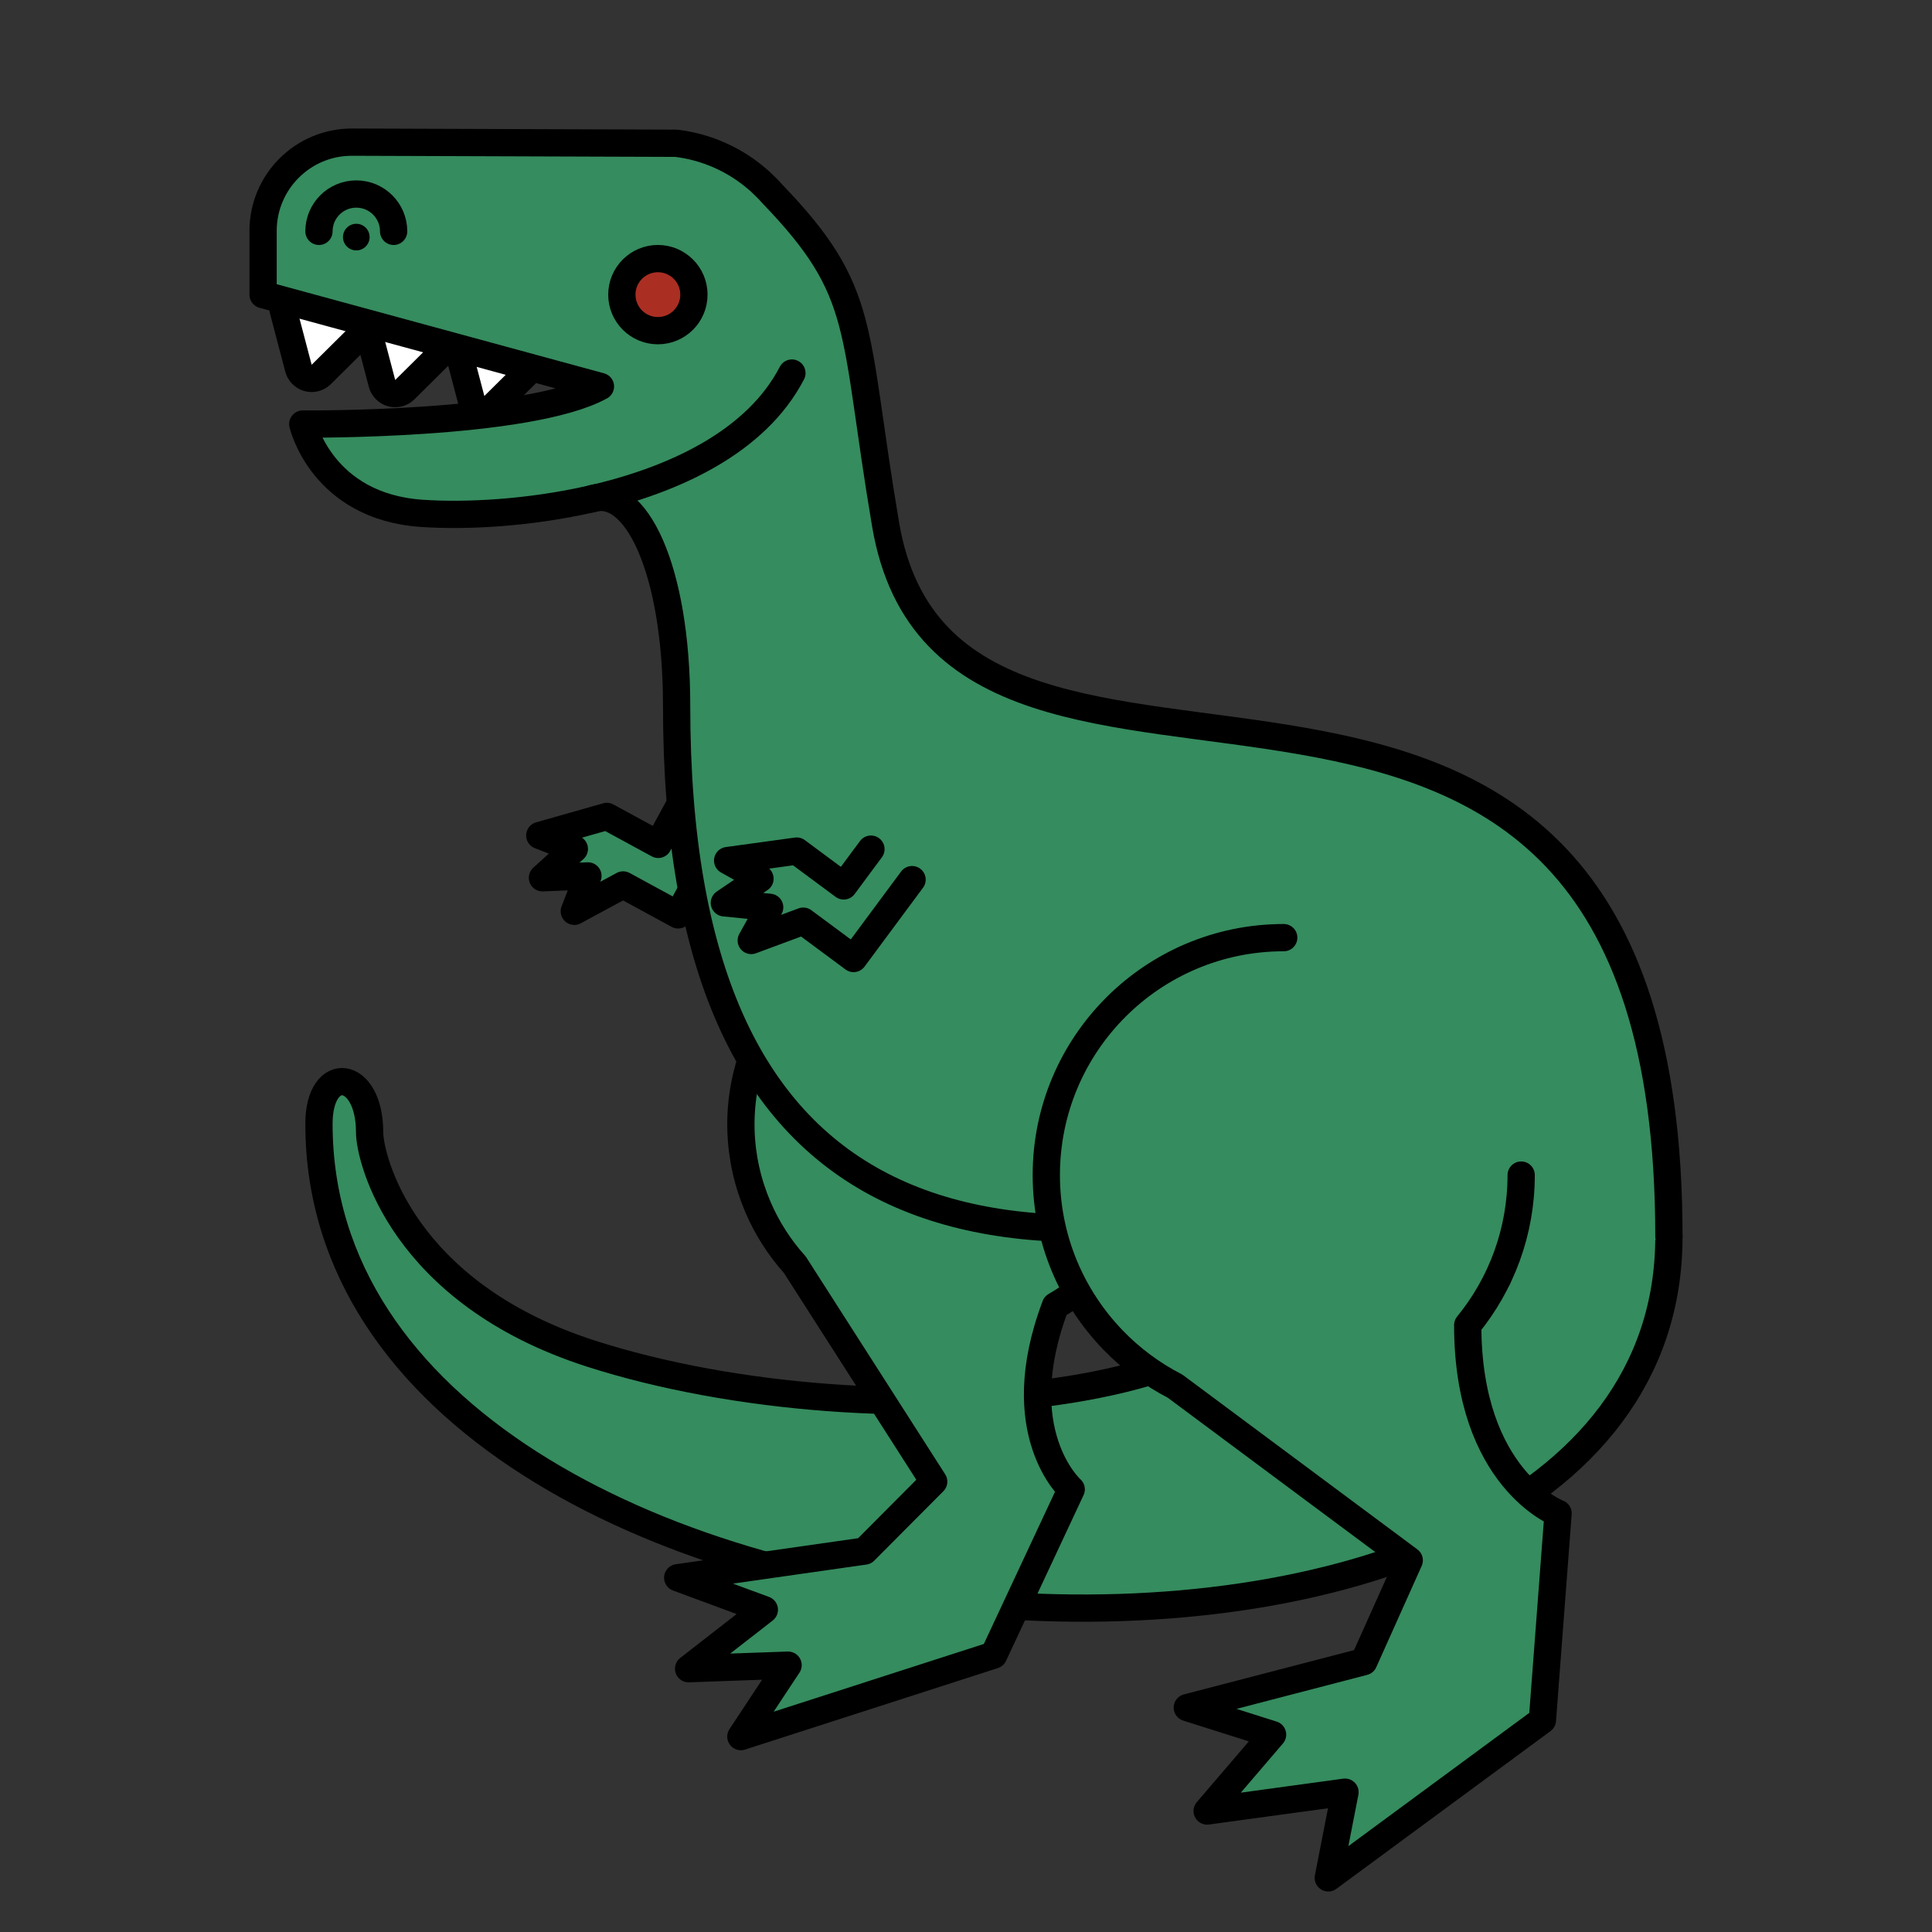 <?xml version="1.0" encoding="utf-8"?>
<!-- Generator: Adobe Illustrator 16.0.0, SVG Export Plug-In . SVG Version: 6.00 Build 0)  -->
<!DOCTYPE svg PUBLIC "-//W3C//DTD SVG 1.1//EN" "http://www.w3.org/Graphics/SVG/1.1/DTD/svg11.dtd">
<svg version="1.1" xmlns="http://www.w3.org/2000/svg" xmlns:xlink="http://www.w3.org/1999/xlink" x="0px" y="0px"
	 width="566.93px" height="566.93px" viewBox="0 0 566.93 566.93" enable-background="new 0 0 566.93 566.93" xml:space="preserve">
<rect x="0" y="0" width="566.93" height="566.93" fill="#333333" stroke="none"/>
<g id="fond" display="none">
	
		<rect x="-9532.873" y="-10145.944" display="inline" fill-rule="evenodd" clip-rule="evenodd" fill="#58595B" width="15942.492" height="15814.695"/>
</g>
<g id="en_cours">
</g>
<g id="fini">
	<g>
		<g>
			<path fill="#FFFFFF" d="M91.452,111.036c-0.352,0-0.705-0.046-1.053-0.141c-1.379-0.377-2.452-1.46-2.815-2.842l-4.446-16.9
				c-0.364-1.382,0.037-2.853,1.053-3.858c0.759-0.753,1.775-1.159,2.815-1.159c0.352,0,0.705,0.046,1.053,0.141l16.86,4.6
				c1.379,0.377,2.452,1.46,2.815,2.842c0.364,1.382-0.037,2.854-1.053,3.859l-12.414,12.301
				C93.509,110.63,92.492,111.036,91.452,111.036z"/>
			<path d="M87.006,90.136l16.86,4.6l-12.414,12.301L87.006,90.136 M87.006,82.136c-2.081,0-4.113,0.813-5.631,2.317
				c-2.03,2.012-2.833,4.954-2.105,7.718l4.446,16.9c0.727,2.765,2.873,4.931,5.631,5.683c0.695,0.19,1.403,0.282,2.104,0.282
				c2.082,0,4.113-0.813,5.632-2.317l12.414-12.301c2.03-2.012,2.833-4.954,2.106-7.718c-0.728-2.765-2.874-4.931-5.632-5.683
				l-16.86-4.6C88.416,82.228,87.708,82.136,87.006,82.136L87.006,82.136z"/>
		</g>
		<g>
			<path fill="#FFFFFF" d="M115.971,115.5c-0.352,0-0.705-0.046-1.053-0.141c-1.379-0.377-2.452-1.46-2.815-2.842l-4.446-16.9
				c-0.364-1.382,0.037-2.854,1.053-3.859c0.759-0.752,1.775-1.158,2.815-1.158c0.352,0,0.705,0.046,1.053,0.142l16.857,4.601
				c1.379,0.376,2.452,1.459,2.815,2.841s-0.037,2.853-1.053,3.858l-12.411,12.3C118.027,115.094,117.011,115.5,115.971,115.5z"/>
			<path d="M111.524,94.6l16.857,4.601l-12.411,12.3L111.524,94.6 M111.525,86.6c-2.082,0-4.113,0.813-5.632,2.317
				c-2.03,2.012-2.833,4.954-2.105,7.718l4.446,16.9c0.727,2.765,2.873,4.931,5.631,5.683c0.695,0.189,1.403,0.282,2.105,0.282
				c2.081,0,4.113-0.813,5.631-2.317l12.412-12.3c2.029-2.013,2.832-4.954,2.105-7.718c-0.728-2.764-2.874-4.93-5.631-5.683
				l-16.857-4.601C112.936,86.692,112.227,86.6,111.525,86.6L111.525,86.6z"/>
		</g>
		<g>
			<path fill="#FFFFFF" d="M142.126,120.196c-0.352,0-0.705-0.046-1.053-0.141c-1.379-0.377-2.452-1.46-2.815-2.842l-4.446-16.9
				c-0.364-1.382,0.037-2.853,1.053-3.859c0.759-0.752,1.775-1.158,2.815-1.158c0.352,0,0.705,0.046,1.053,0.141l16.858,4.601
				c1.379,0.377,2.452,1.46,2.815,2.842c0.364,1.382-0.037,2.853-1.053,3.858l-12.412,12.3
				C144.183,119.79,143.166,120.196,142.126,120.196z"/>
			<path d="M137.68,99.296l16.858,4.601l-12.412,12.3L137.68,99.296 M137.68,91.296c-2.081,0-4.113,0.813-5.631,2.317
				c-2.03,2.012-2.833,4.954-2.105,7.718l4.445,16.9c0.728,2.765,2.874,4.931,5.632,5.683c0.695,0.19,1.403,0.282,2.104,0.282
				c2.082,0,4.114-0.813,5.632-2.317l12.412-12.3c2.03-2.012,2.833-4.954,2.106-7.718c-0.728-2.764-2.874-4.931-5.631-5.683
				l-16.858-4.601C139.09,91.388,138.383,91.296,137.68,91.296L137.68,91.296z"/>
		</g>
		
			<polyline fill="#358C5E" stroke="#000000" stroke-width="8" stroke-linecap="round" stroke-linejoin="round" stroke-miterlimit="10" points="
			199.573,235.982 193.159,247.775 178.083,239.575 158.397,245.161 168.538,249.107 159.18,257.576 172.524,257.03 
			168.523,267.415 182.848,259.68 199.003,268.466 212.767,243.157 		"/>
		
			<path fill="#358C5E" stroke="#000000" stroke-width="8" stroke-linecap="round" stroke-linejoin="round" stroke-miterlimit="10" d="
			M489.73,362.883c0,162.438-396.134,136.692-396.134-33.101c0-17.775,14.863-15.938,14.863,2.452c0,7.53,9.31,47.088,64.959,64.975
			c83.047,26.693,221.912,16.551,208.229-45.337"/>
		
			<path fill="#358C5E" stroke="#000000" stroke-width="8" stroke-linecap="round" stroke-linejoin="round" stroke-miterlimit="10" d="
			M336.406,351.73l-35.739-79.268c-31.758-12.02-67.246,3.981-79.267,35.739c-5.869,15.502-5.044,31.884,1.015,46.002l-0.016-0.006
			l0.041,0.064c2.645,6.144,6.283,11.85,10.801,16.869l40.744,63.644l-20.289,20.373l-54.825,7.825l25.421,9.397l-22.229,17.298
			l29.191-1.037l-13.852,20.962l74.184-23.909l22.754-48.648c0,0-18.725-16.629-4.632-53.86l-0.006-0.001
			C321.541,376.331,331.187,365.519,336.406,351.73z"/>
		<g>
			
				<path fill="#358C5E" stroke="#000000" stroke-width="8" stroke-linecap="round" stroke-linejoin="round" stroke-miterlimit="10" d="
				M489.73,362.883c0-224.96-210.249-93.172-229.864-209.023c-9.834-58.089-5.281-67.959-33.217-96.944l0.002-0.003
				c-1.042-1.185-2.154-2.305-3.314-3.373c-0.076-0.078-0.151-0.151-0.229-0.23c-0.217-0.216-0.449-0.413-0.69-0.603
				c-6.593-5.738-14.884-9.579-24.021-10.668L103.25,41.71c-14.388,0-26.051,11.664-26.051,26.052v18.694l98.995,26.947
				c-21.276,11.646-87.349,11.033-87.349,11.033s5.517,24.199,34.94,26.204c12.943,0.882,31.364-0.065,49.633-4.212l0.002-0.001
				c12.889-4.213,25.131,19.999,25.131,60.761c0,153.078,86.603,177.761,222.482,133.93l18.417,34.004"/>
		</g>
		
			<path fill="#358C5E" stroke="#000000" stroke-width="8" stroke-linecap="round" stroke-linejoin="round" stroke-miterlimit="10" d="
			M173.419,146.429c24.386-5.535,48.502-16.769,58.963-36.957"/>
		
			<circle fill="#AB2E23" stroke="#000000" stroke-width="8" stroke-linecap="round" stroke-linejoin="round" stroke-miterlimit="10" cx="193.051" cy="86.458" r="10.574"/>
		
			<path fill="#358C5E" stroke="#000000" stroke-width="8" stroke-linecap="round" stroke-linejoin="round" stroke-miterlimit="10" d="
			M93.597,67.89c0-6.05,4.903-10.956,10.956-10.956s10.958,4.906,10.958,10.956"/>
		<circle cx="104.553" cy="69.575" r="3.907"/>
		
			<path fill="#358C5E" stroke="#000000" stroke-width="8" stroke-linecap="round" stroke-linejoin="round" stroke-miterlimit="10" d="
			M376.703,275.144c-38.478,0-69.674,31.194-69.674,69.674c0,18.781,7.447,35.814,19.529,48.345l-0.021,0.001l0.072,0.053
			c5.267,5.451,11.413,10.039,18.212,13.545l68.711,51.108l-13.33,29.73l-51.797,13.481l25.025,7.924l-19.201,22.422l40.453-5.527
			l-4.903,25.143l62.829-46.28l4.599-60.685c0,0-26.514-10.114-26.514-55.225h-0.005c9.803-12.003,15.688-27.33,15.688-44.035"/>
		
			<polyline fill="#358C5E" stroke="#000000" stroke-width="8" stroke-linecap="round" stroke-linejoin="round" stroke-miterlimit="10" points="
			255.573,249.177 247.578,259.961 233.791,249.741 213.521,252.527 223.014,257.848 212.563,264.932 225.856,266.25 
			220.447,275.975 235.708,270.312 250.481,281.264 267.639,258.12 		"/>
	</g>
</g>
</svg>
